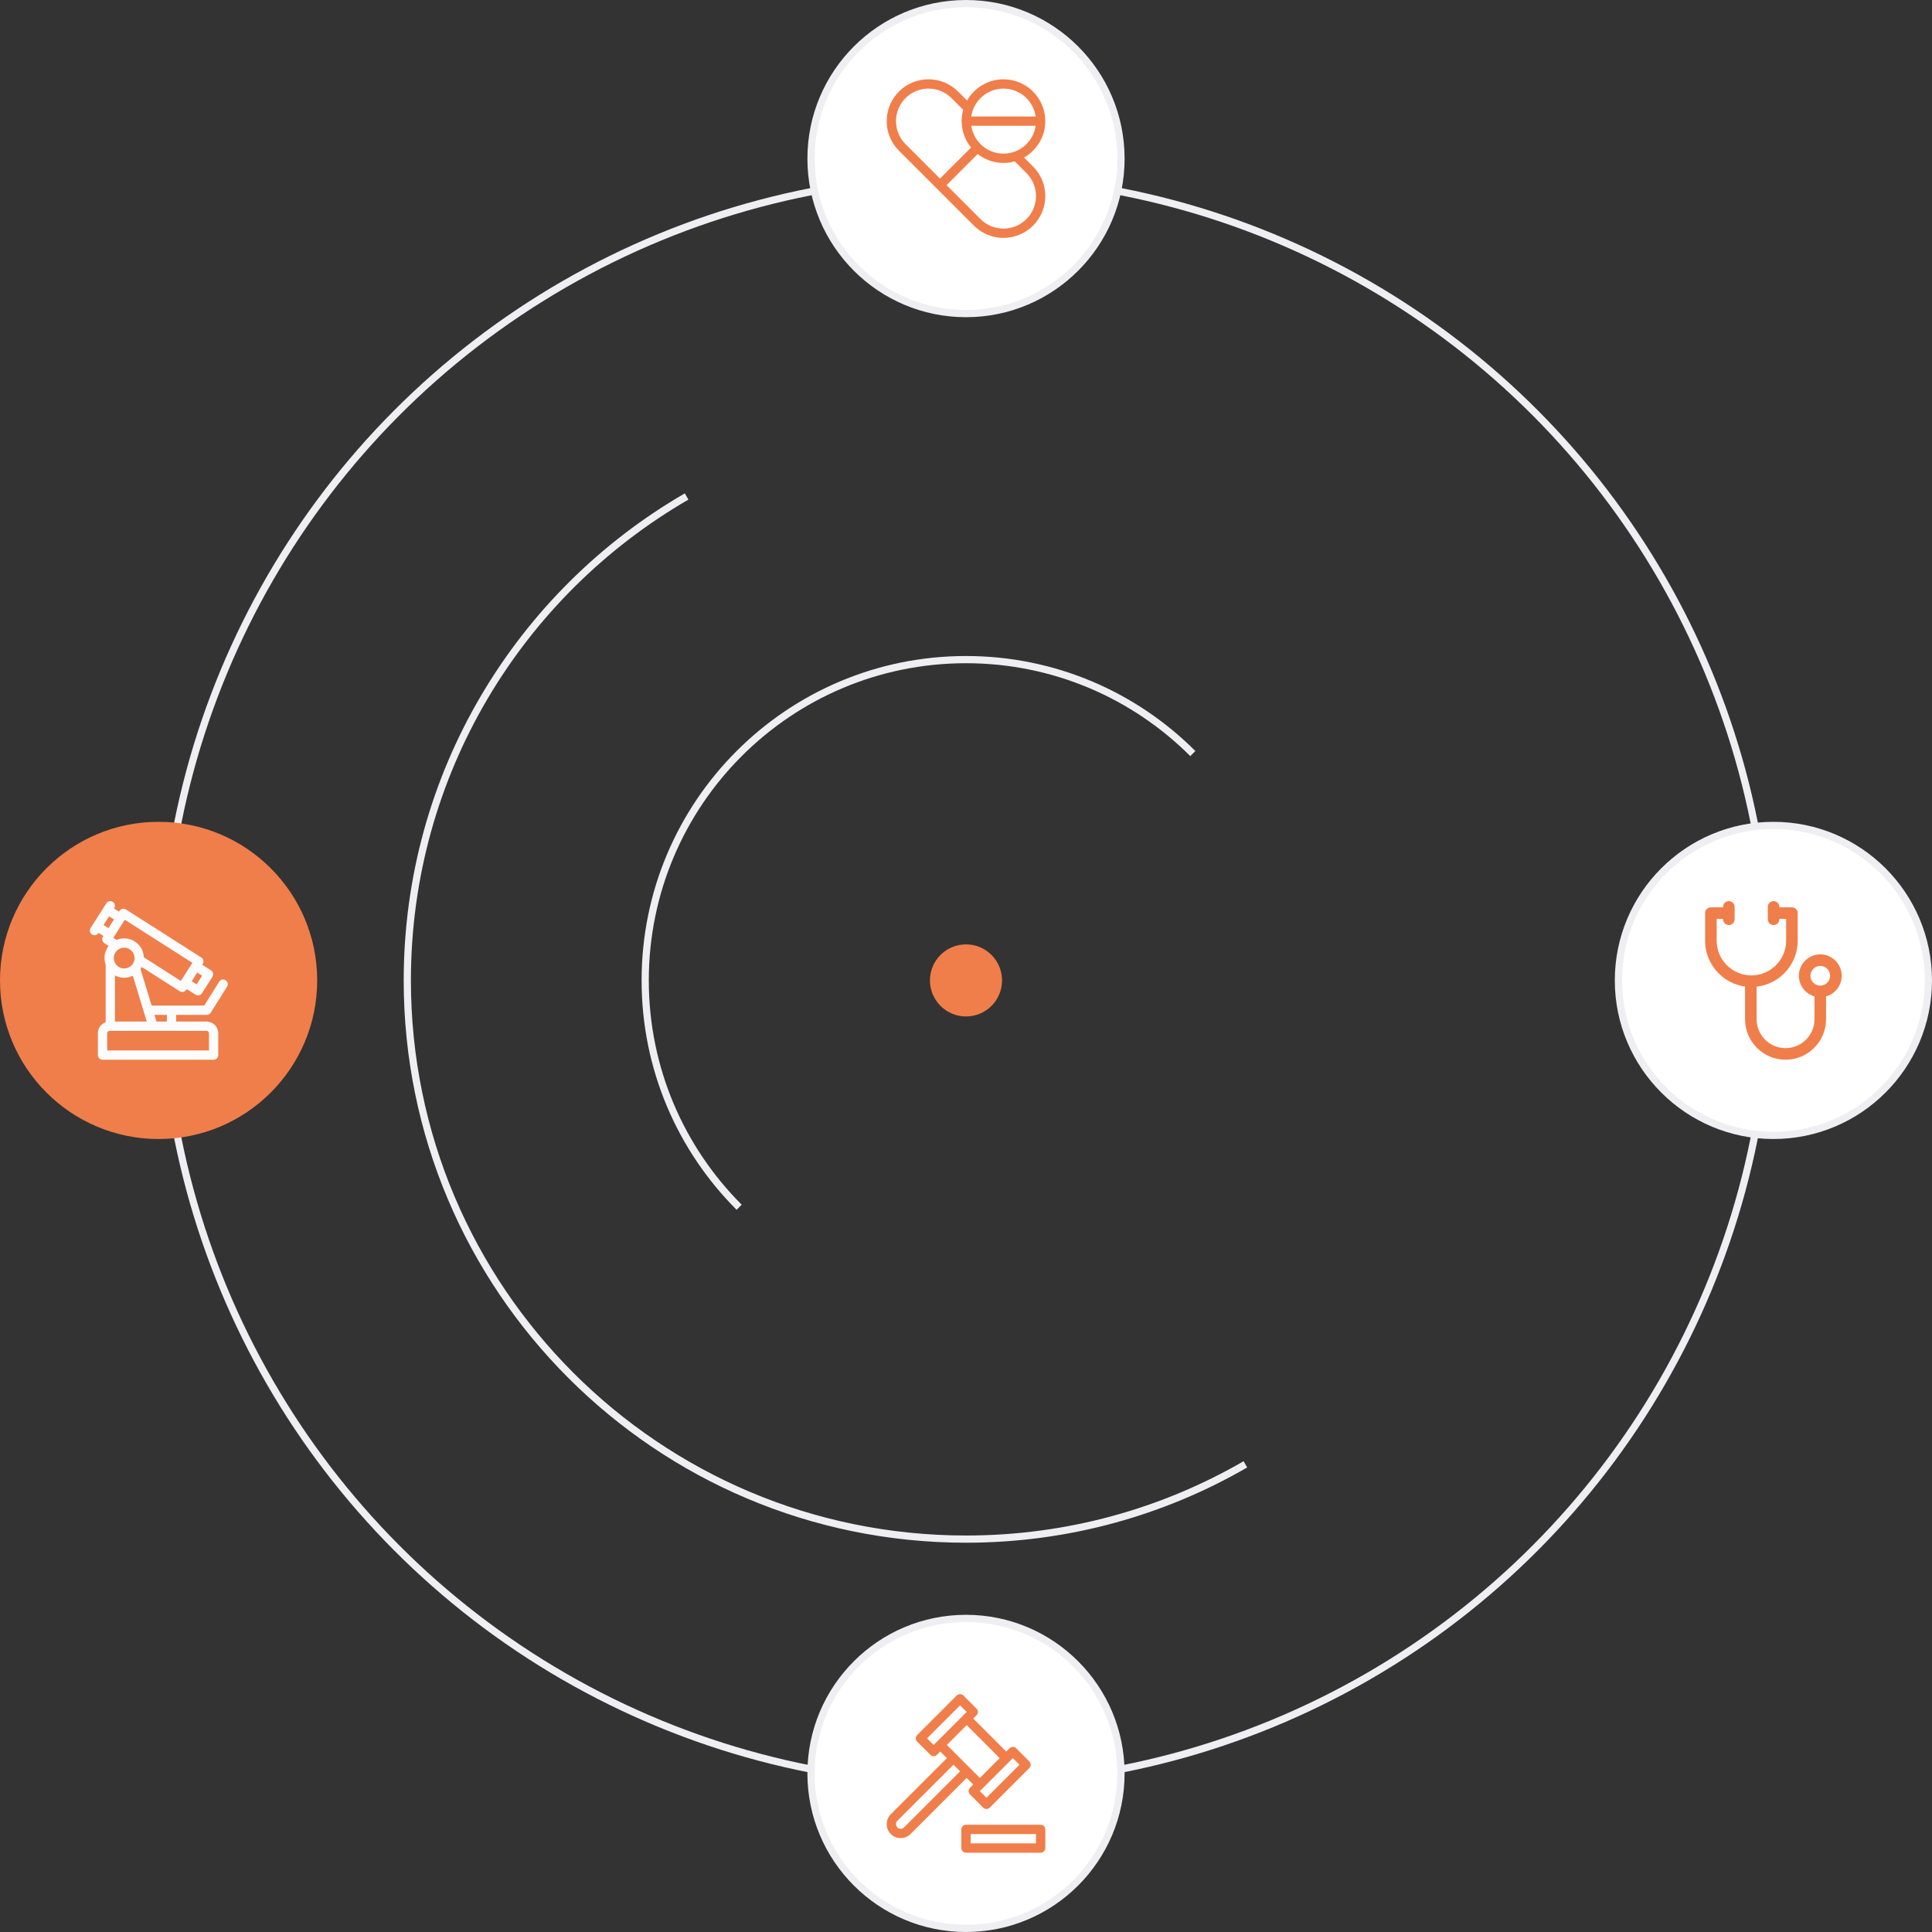 <svg width="536" height="536" viewBox="0 0 536 536" fill="none" xmlns="http://www.w3.org/2000/svg">
<rect x="0" y="0" width="536" height="536" fill="#333333" stroke="none"/>
<circle cx="268" cy="272" r="223" stroke="#EEEEF3" stroke-width="2"/>
<path fill-rule="evenodd" clip-rule="evenodd" d="M189.988 136.877C143.366 163.852 112 214.263 112 272C112 358.156 181.844 428 268 428C296.42 428 323.065 420.4 346.014 407.122L345.014 405.39C322.359 418.498 296.056 426 268 426C182.948 426 114 357.052 114 272C114 215.003 144.964 165.238 190.988 138.609L189.988 136.877Z" fill="#EEEEF3"/>
<path fill-rule="evenodd" clip-rule="evenodd" d="M331.638 208.359C315.351 192.073 292.852 182 268 182C218.294 182 178 222.294 178 272C178 296.852 188.073 319.351 204.359 335.638L205.773 334.224C189.849 318.299 180 296.3 180 272C180 223.399 219.399 184 268 184C292.3 184 314.299 193.849 330.224 209.773L331.638 208.359Z" fill="#EEEEF3"/>
<circle cx="268" cy="272" r="10" fill="#F07E4A"/>
<circle cx="44" cy="272" r="44" fill="#F07E4A"/>
<g clip-path="url(#clip0)">
<path d="M57.367 281.561C57.81 281.561 58.223 281.333 58.458 280.957L62.999 273.72C63.377 273.117 63.195 272.322 62.592 271.943C61.989 271.565 61.194 271.747 60.815 272.35L56.654 278.983H42.071L38.985 268.842C39.107 268.661 39.217 268.471 39.317 268.275L49.879 275.01C50.088 275.143 50.328 275.212 50.572 275.212C50.665 275.212 50.758 275.202 50.851 275.181C51.184 275.108 51.476 274.904 51.659 274.616L51.799 274.397L54.249 275.959C54.458 276.093 54.699 276.162 54.942 276.162C55.035 276.162 55.129 276.152 55.221 276.131C55.555 276.057 55.846 275.854 56.029 275.566L58.949 270.986C59.332 270.385 59.156 269.589 58.556 269.206L56.105 267.643L56.245 267.424C56.627 266.824 56.451 266.027 55.851 265.644L34.929 252.305C34.641 252.121 34.291 252.059 33.958 252.133C33.624 252.207 33.333 252.41 33.149 252.698L33.01 252.917L31.646 252.048L31.688 251.982C32.071 251.382 31.895 250.585 31.294 250.202C30.694 249.819 29.897 249.996 29.514 250.596L25.859 256.329V256.329L25.124 257.481C24.741 258.082 24.918 258.879 25.518 259.261C25.733 259.398 25.973 259.464 26.21 259.464C26.636 259.464 27.052 259.253 27.298 258.867L27.34 258.802L28.703 259.671L28.564 259.89C28.181 260.49 28.358 261.287 28.958 261.67L30.156 262.434C29.427 263.362 28.99 264.531 28.99 265.801C28.99 266.455 29.106 267.083 29.318 267.665V283.603C28.06 284.051 27.157 285.253 27.157 286.663V292.711C27.157 293.423 27.735 294 28.446 294H59.266C59.978 294 60.555 293.423 60.555 292.711V286.663C60.555 284.872 59.098 283.415 57.307 283.415H48.882V281.561H57.367V281.561ZM57.977 286.663V291.422H29.736V286.663C29.736 286.294 30.036 285.993 30.405 285.993H57.307C57.676 285.993 57.977 286.294 57.977 286.663ZM31.431 260.189L34.63 255.171L53.378 267.125L50.178 272.143L39.907 265.594C39.798 262.678 37.393 260.339 34.451 260.339C33.702 260.339 32.986 260.492 32.336 260.766L31.431 260.189ZM30.26 254.222L31.624 255.091L30.09 257.497L28.726 256.628L30.26 254.222ZM54.719 269.817L56.083 270.686L54.548 273.092L53.185 272.223L54.719 269.817ZM31.896 283.415V270.625C32.659 271.031 33.528 271.262 34.451 271.262C35.314 271.262 36.13 271.06 36.856 270.703L40.724 283.415H31.896ZM34.451 262.918C36.041 262.918 37.334 264.211 37.334 265.801C37.334 267.391 36.041 268.684 34.451 268.684C32.861 268.684 31.568 267.391 31.568 265.801C31.568 264.211 32.862 262.918 34.451 262.918ZM46.304 283.415H43.419L42.855 281.561H46.304V283.415Z" fill="#FCFCFD"/>
</g>
<circle cx="268" cy="44" r="43" fill="white" stroke="#EEEEF3" stroke-width="2"/>
<g clip-path="url(#clip1)">
<path d="M268.3 27.896L265.805 25.4C261.271 20.867 253.934 20.866 249.4 25.4C244.866 29.933 244.866 37.271 249.4 41.805C250.367 42.773 269.316 61.722 270.194 62.6C274.728 67.133 282.065 67.134 286.599 62.6C291.133 58.066 291.133 50.729 286.599 46.195L284.104 43.699C287.619 41.704 289.997 37.926 289.997 33.603C289.997 27.206 284.793 22.003 278.397 22.003C274.074 22.003 270.296 24.38 268.3 27.896ZM278.397 45.203C279.482 45.203 280.534 45.053 281.531 44.772L284.776 48.017C288.302 51.543 288.303 57.251 284.776 60.777C281.251 64.303 275.543 64.303 272.017 60.777L262.61 51.37L271.247 42.732C273.219 44.279 275.702 45.203 278.397 45.203ZM287.327 34.892C286.699 39.258 282.934 42.625 278.397 42.625C273.859 42.625 270.094 39.258 269.467 34.892L287.327 34.892ZM269.408 40.926L260.787 49.547L251.222 39.983C247.697 36.457 247.696 30.749 251.222 27.223C254.748 23.697 260.456 23.697 263.982 27.223L267.227 30.468C266.947 31.466 266.796 32.517 266.796 33.603C266.796 36.378 267.776 38.928 269.408 40.926ZM287.327 32.314L269.467 32.314C270.094 27.947 273.859 24.58 278.397 24.58C282.934 24.58 286.699 27.947 287.327 32.314Z" fill="#F07E4A"/>
</g>
<circle cx="492" cy="272" r="43" fill="white" stroke="#EEEEF3" stroke-width="2"/>
<g clip-path="url(#clip2)">
<path d="M497.138 251.714H492V254.925H495.532V260.974C495.532 266.287 491.21 270.609 485.897 270.609C480.585 270.609 476.262 266.287 476.262 260.974V254.925H479.688V251.714H474.657C473.77 251.714 473.051 252.432 473.051 253.319V260.974C473.051 268.058 478.814 273.821 485.897 273.821C492.981 273.821 498.744 268.058 498.744 260.974V253.319C498.744 252.432 498.025 251.714 497.138 251.714Z" fill="#F07E4A"/>
<path d="M503.401 275.159V282.76C503.401 287.187 499.799 290.789 495.372 290.789C490.944 290.789 487.343 287.187 487.343 282.76V272.268H484.131V282.76C484.131 288.958 489.173 294 495.372 294C501.57 294 506.613 288.958 506.613 282.76V275.159H503.401Z" fill="#F07E4A"/>
<path d="M505.008 264.773C501.731 264.773 499.066 267.438 499.066 270.715C499.066 273.991 501.731 276.656 505.007 276.656C508.284 276.656 510.949 273.991 510.95 270.715C510.95 267.438 508.284 264.773 505.008 264.773ZM505.007 273.445C503.502 273.445 502.277 272.22 502.277 270.715C502.277 269.21 503.502 267.985 505.007 267.985C506.513 267.985 507.737 269.21 507.737 270.715C507.737 272.22 506.513 273.445 505.007 273.445Z" fill="#F07E4A"/>
<path d="M479.635 250C478.748 250 478.029 250.719 478.029 251.606V255.032C478.029 255.919 478.748 256.637 479.635 256.637C480.522 256.637 481.241 255.919 481.241 255.032V251.606C481.241 250.719 480.522 250 479.635 250Z" fill="#F07E4A"/>
<path d="M492.053 250C491.166 250 490.447 250.719 490.447 251.606V255.032C490.447 255.919 491.166 256.637 492.053 256.637C492.94 256.637 493.659 255.919 493.659 255.032V251.606C493.659 250.719 492.94 250 492.053 250Z" fill="#F07E4A"/>
</g>
<circle cx="268" cy="492" r="43" fill="white" stroke="#EEEEF3" stroke-width="2"/>
<g clip-path="url(#clip3)">
<path d="M266.71 507.534V512.711C266.71 513.423 267.287 514 267.999 514H288.71C289.422 514 289.999 513.423 289.999 512.711V507.534C289.999 506.822 289.422 506.245 288.71 506.245H267.999C267.287 506.245 266.71 506.822 266.71 507.534ZM269.288 508.823H287.421V511.422H269.288V508.823Z" fill="#F07E4A"/>
<path d="M247.137 508.813C247.893 509.569 248.886 509.947 249.879 509.947C250.872 509.947 251.865 509.569 252.621 508.813L268.185 493.249L270.023 495.087L269.104 496.006C268.6 496.509 268.6 497.325 269.104 497.829L272.765 501.49C273.017 501.742 273.347 501.868 273.677 501.868C274.006 501.868 274.336 501.742 274.588 501.49L285.572 490.506C286.075 490.003 286.075 489.187 285.572 488.683L281.91 485.022C281.407 484.519 280.591 484.519 280.087 485.022L279.168 485.941L270.008 476.781L270.927 475.862C271.169 475.62 271.304 475.292 271.304 474.95C271.304 474.608 271.169 474.28 270.927 474.039L267.266 470.377C266.762 469.874 265.946 469.874 265.443 470.377L254.459 481.361C253.956 481.865 253.956 482.681 254.459 483.184L258.12 486.845C258.362 487.087 258.69 487.223 259.032 487.223C259.374 487.223 259.701 487.087 259.943 486.845L260.862 485.926L262.701 487.764L247.137 503.328C245.625 504.84 245.625 507.301 247.137 508.813ZM268.192 474.95L259.032 484.111L257.193 482.273L266.354 473.112L268.192 474.95ZM271.838 496.917L280.999 487.757L282.837 489.595L273.677 498.756L271.838 496.917ZM271.846 493.264L262.685 484.103L268.185 478.604L277.345 487.764L271.846 493.264ZM248.96 505.151L264.524 489.587L266.362 491.426L250.798 506.99C250.291 507.496 249.466 507.496 248.96 506.99C248.453 506.483 248.453 505.658 248.96 505.151Z" fill="#F07E4A"/>
</g>
<defs>
<clipPath id="clip0">
<rect width="44" height="44" fill="white" transform="translate(22 250)"/>
</clipPath>
<clipPath id="clip1">
<rect width="44" height="44" fill="white" transform="translate(246 66) rotate(-90)"/>
</clipPath>
<clipPath id="clip2">
<rect width="44" height="44" fill="white" transform="translate(470 250)"/>
</clipPath>
<clipPath id="clip3">
<rect width="44" height="44" fill="white" transform="translate(246 470)"/>
</clipPath>
</defs>
</svg>
